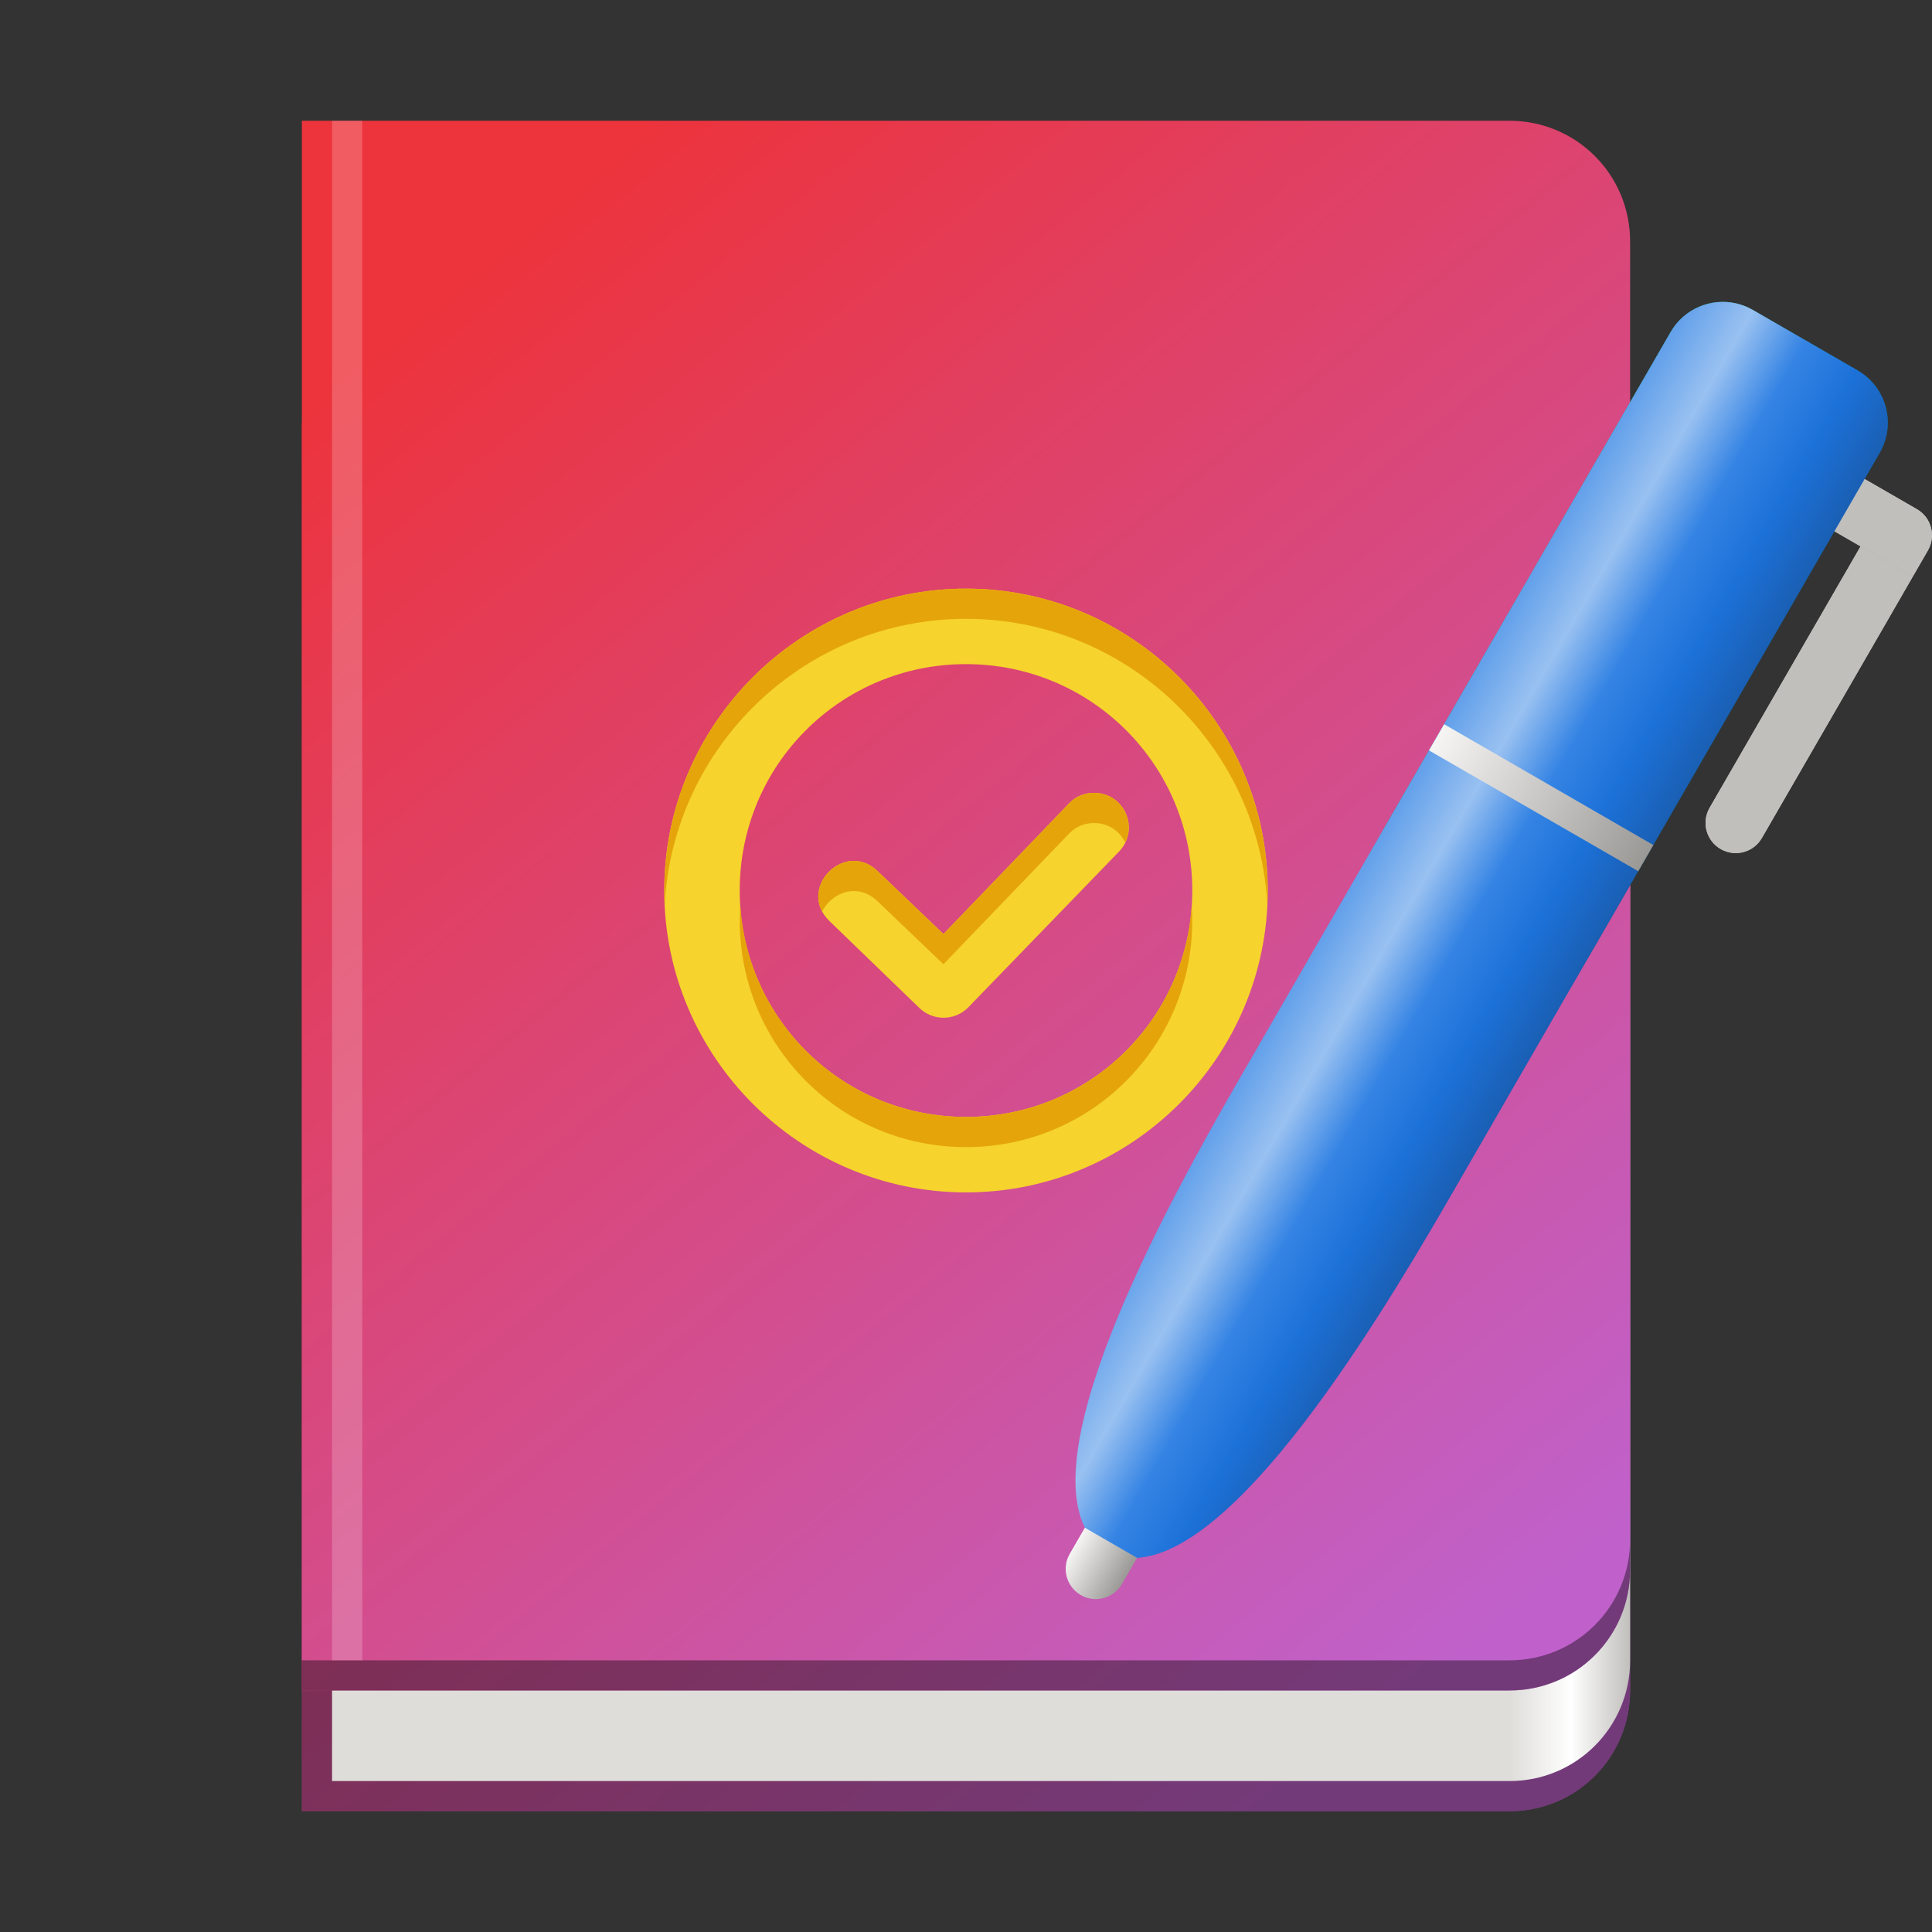 <?xml version="1.0" encoding="UTF-8"?>
<svg height="128px" viewBox="0 0 128 128" width="128px" xmlns="http://www.w3.org/2000/svg" xmlns:xlink="http://www.w3.org/1999/xlink">
    <rect x="0" y="0" width="128" height="128" fill="#333333" stroke="none"/>
    <linearGradient id="a" gradientUnits="userSpaceOnUse" x1="32" x2="104" y1="16" y2="104">
        <stop offset="0" stop-color="#ed333b"/>
        <stop offset="1" stop-color="#c061cb"/>
    </linearGradient>
    <linearGradient id="b" gradientUnits="userSpaceOnUse" x1="100" x2="108" y1="83" y2="83">
        <stop offset="0" stop-color="#deddda"/>
        <stop offset="0.511" stop-color="#ffffff"/>
        <stop offset="1" stop-color="#c0bfbc"/>
    </linearGradient>
    <filter id="c" height="100%" width="100%" x="0%" y="0%">
        <feColorMatrix in="SourceGraphic" type="matrix" values="0 0 0 0 1 0 0 0 0 1 0 0 0 0 1 0 0 0 1 0"/>
    </filter>
    <mask id="d">
        <g filter="url(#c)">
            <rect fill-opacity="0.2" height="128" width="128"/>
        </g>
    </mask>
    <clipPath id="e">
        <rect height="152" width="192"/>
    </clipPath>
    <linearGradient id="f" gradientUnits="userSpaceOnUse">
        <stop offset="0" stop-color="#9a9996"/>
        <stop offset="1" stop-color="#f6f5f4"/>
    </linearGradient>
    <linearGradient id="g" gradientTransform="matrix(-0.866 -0.5 -0.5 0.866 -49.404 -142.93)" x1="-231.103" x2="-227.103" xlink:href="#f" y1="131.796" y2="131.796"/>
    <linearGradient id="h" gradientTransform="matrix(-0.866 -0.5 -0.5 0.866 -49.404 -142.93)" gradientUnits="userSpaceOnUse" x1="-221.103" x2="-237.102" y1="92.796" y2="92.796">
        <stop offset="0" stop-color="#02ab90"/>
        <stop offset="1" stop-color="#09635f"/>
    </linearGradient>
    <linearGradient id="i" gradientUnits="userSpaceOnUse">
        <stop offset="0" stop-color="#f6f5f4"/>
        <stop offset="1" stop-color="#9a9996"/>
    </linearGradient>
    <linearGradient id="j" gradientTransform="matrix(-0.866 -0.5 -0.25 0.433 -72.599 -102.755)" x1="-221.103" x2="-237.103" xlink:href="#i" y1="92.796" y2="92.796"/>
    <linearGradient id="k" gradientTransform="matrix(-0.866 -0.5 -0.5 0.866 -49.404 -142.93)" x1="-231.103" x2="-227.103" xlink:href="#f" y1="131.796" y2="131.796"/>
    <linearGradient id="l" gradientTransform="matrix(0.966 0.259 -0.259 0.966 21.861 -16.684)" gradientUnits="userSpaceOnUse" x1="88.039" x2="103.494" y1="43.361" y2="47.502">
        <stop offset="0" stop-color="#62a0ea"/>
        <stop offset="0.25" stop-color="#99c1f1"/>
        <stop offset="0.5" stop-color="#3584e4"/>
        <stop offset="0.75" stop-color="#1c71d8"/>
        <stop offset="1" stop-color="#1a5fb4"/>
    </linearGradient>
    <linearGradient id="m" gradientTransform="matrix(-0.866 -0.5 -0.25 0.433 -72.6 -102.755)" x1="-221.103" x2="-237.103" xlink:href="#i" y1="92.796" y2="92.796"/>
    <path d="m 20 28 v 92 h 80 c 4.434 0 8 -3.566 8 -8 v -76 c 0 -4.434 -3.566 -8 -8 -8 z m 0 0" fill="url(#a)"/>
    <path d="m 20 28 v 92 h 80 c 4.434 0 8 -3.566 8 -8 v -76 c 0 -4.434 -3.566 -8 -8 -8 z m 0 0" fill-opacity="0.4"/>
    <path d="m 22 48 v 70 h 78 c 4.434 0 8 -3.566 8 -8 v -54 c 0 -4.434 -3.566 -8 -8 -8 z m 0 0" fill="url(#b)"/>
    <path d="m 20 28 v 84 h 80 c 4.434 0 8 -3.566 8 -8 v -68 c 0 -4.434 -3.566 -8 -8 -8 z m 0 0" fill="url(#a)"/>
    <path d="m 20 28 v 84 h 80 c 4.434 0 8 -3.566 8 -8 v -68 c 0 -4.434 -3.566 -8 -8 -8 z m 0 0" fill-opacity="0.4"/>
    <path d="m 20 8 v 102 h 80 c 4.434 0 8 -3.566 8 -8 v -86 c 0 -4.434 -3.566 -8 -8 -8 z m 0 0" fill="url(#a)"/>
    <g clip-path="url(#e)" mask="url(#d)" transform="matrix(1 0 0 1 -8 -16)">
        <path d="m 30 24 h 2 v 102 h -2 z m 0 0" fill="#ffffff"/>
    </g>
    <path d="m 72.641 52.535 c 1.977 0.129 2.863 2.52 1.465 3.918 l -9.969 10.301 c -0.898 0.898 -2.355 0.898 -3.254 0 l -5.953 -5.754 c -2.172 -2.164 1.082 -5.418 3.25 -3.25 l 4.328 4.133 l 8.348 -8.684 c 0.469 -0.48 1.121 -0.715 1.785 -0.664 z m 0 0" fill="#f6d32d"/>
    <path d="m 64 39 c -11.008 0 -19.992 8.984 -19.992 20 s 8.984 20 19.992 20 c 11.016 0 19.992 -8.984 19.992 -20 s -8.977 -20 -19.992 -20 z m 0 5 c 8.309 0 14.992 6.688 14.992 15 s -6.684 15 -14.992 15 c -8.312 0 -14.992 -6.688 -14.992 -15 s 6.68 -15 14.992 -15 z m 0 0" fill="#f6d32d"/>
    <path d="m 72.395 52.531 c -0.578 0.016 -1.129 0.25 -1.539 0.668 l -8.352 8.684 l -4.324 -4.133 c -1.969 -1.969 -4.836 0.535 -3.715 2.637 c 0.641 -1.254 2.383 -1.969 3.715 -0.637 l 4.324 4.133 l 8.352 -8.684 c 0.469 -0.48 1.125 -0.711 1.785 -0.664 c 0.906 0.059 1.578 0.594 1.91 1.289 c 0.684 -1.387 -0.207 -3.18 -1.91 -3.289 c -0.082 -0.008 -0.164 -0.008 -0.246 -0.004 z m 0 0" fill="#e5a50a"/>
    <path d="m 64 39 c -11.004 0 -19.988 8.984 -19.988 20 c 0 0.336 0.008 0.668 0.023 1 c 0.523 -10.555 9.293 -19 19.965 -19 c 10.68 0 19.441 8.445 19.965 19 c 0.016 -0.332 0.023 -0.664 0.023 -1 c 0 -11.016 -8.973 -20 -19.988 -20 z m -14.953 21 c -0.023 0.332 -0.035 0.664 -0.035 1 c 0 8.309 6.68 15 14.988 15 s 14.988 -6.691 14.988 -15 c 0 -0.336 -0.012 -0.668 -0.035 -1 c -0.512 7.84 -6.98 14 -14.953 14 s -14.441 -6.16 -14.953 -14 z m 0 0" fill="#e5a50a"/>
    <path d="m 127 33.734 l -5.199 -3 c -0.18 -0.105 -0.367 -0.176 -0.559 -0.219 c -0.832 -0.191 -1.723 0.176 -2.172 0.953 c -0.551 0.957 -0.227 2.176 0.73 2.73 l 6.93 4 l 1 -1.73 c 0.551 -0.961 0.23 -2.18 -0.73 -2.734 z m 0 0" fill="#c0bfbc"/>
    <path d="m 84.605 83.16 c -0.953 -0.551 -2.18 -0.223 -2.73 0.73 l -1 1.734 c -0.555 0.957 -0.227 2.18 0.734 2.734 c 0.957 0.551 2.176 0.223 2.73 -0.734 l 1 -1.73 c 0.551 -0.957 0.223 -2.18 -0.73 -2.734 z m 0 0" fill="url(#g)"/>
    <path d="m 115.02 20.098 c -1.664 -0.375 -3.441 0.348 -4.34 1.906 l -8.004 13.855 l -1.461 2.539 l -0.539 0.922 c 0 0.004 0.004 0.008 0 0.004 l -8 13.855 c -4 6.93 -14 24.25 -10.801 30.715 l 3.461 2 c 7.199 -0.465 17.199 -17.785 21.199 -24.715 l 8 -13.852 l 0.535 -0.934 l 1.465 -2.531 l 8.004 -13.859 c 1.102 -1.918 0.449 -4.355 -1.469 -5.465 l -6.93 -4 c -0.359 -0.207 -0.738 -0.352 -1.121 -0.441 z m 0 0" fill="url(#h)"/>
    <path d="m 109.535 55.984 l -13.855 -8 l -1 1.734 l 13.855 8 z m 0 0" fill="url(#j)"/>
    <path d="m 123.266 36.199 l -1 1.734 l -1 1.73 l -8 13.855 c -0.551 0.961 -0.227 2.18 0.734 2.734 c 0.957 0.551 2.176 0.227 2.73 -0.734 l 8 -13.852 l 2 -3.469 l -1.73 -1 z m 0 0" fill="#c0bfbc"/>
    <path d="m 127 33.734 l -5.199 -3 c -0.18 -0.105 -0.367 -0.176 -0.559 -0.219 c -0.832 -0.191 -1.723 0.176 -2.172 0.953 c -0.551 0.957 -0.227 2.176 0.73 2.73 l 6.93 4 l 1 -1.73 c 0.551 -0.961 0.23 -2.18 -0.73 -2.734 z m 0 0" fill="#c0bfbc"/>
    <path d="m 74.605 100.48 c -0.953 -0.551 -2.18 -0.223 -2.73 0.734 l -1 1.73 c -0.555 0.957 -0.227 2.18 0.73 2.734 c 0.961 0.551 2.18 0.223 2.73 -0.734 l 1.004 -1.734 c 0.551 -0.953 0.223 -2.176 -0.734 -2.73 z m 0 0" fill="url(#k)"/>
    <path d="m 123.266 36.199 l -1 1.734 l -1 1.73 l -8 13.855 c -0.551 0.961 -0.227 2.18 0.734 2.734 c 0.957 0.551 2.176 0.227 2.73 -0.734 l 8 -13.852 l 2 -3.469 l -1.73 -1 z m 0 0" fill="#c0bfbc"/>
    <path d="m 115.02 20.098 c -1.664 -0.375 -3.441 0.348 -4.34 1.906 l -8.004 13.855 l -1.465 2.539 l -0.535 0.922 v 0.004 l -18 31.176 c -4 6.93 -14 24.25 -10.801 30.715 l 3.465 2 c 7.195 -0.465 17.195 -17.785 21.195 -24.715 l 18 -31.18 l 0.535 -0.926 l 1.465 -2.535 l 8 -13.855 c 1.105 -1.918 0.453 -4.355 -1.465 -5.465 l -6.93 -4 c -0.359 -0.207 -0.738 -0.352 -1.121 -0.441 z m 0 0" fill="url(#l)"/>
    <path d="m 109.535 55.984 l -13.855 -8 l -1.004 1.734 l 13.859 8 z m 0 0" fill="url(#m)"/>
</svg>
